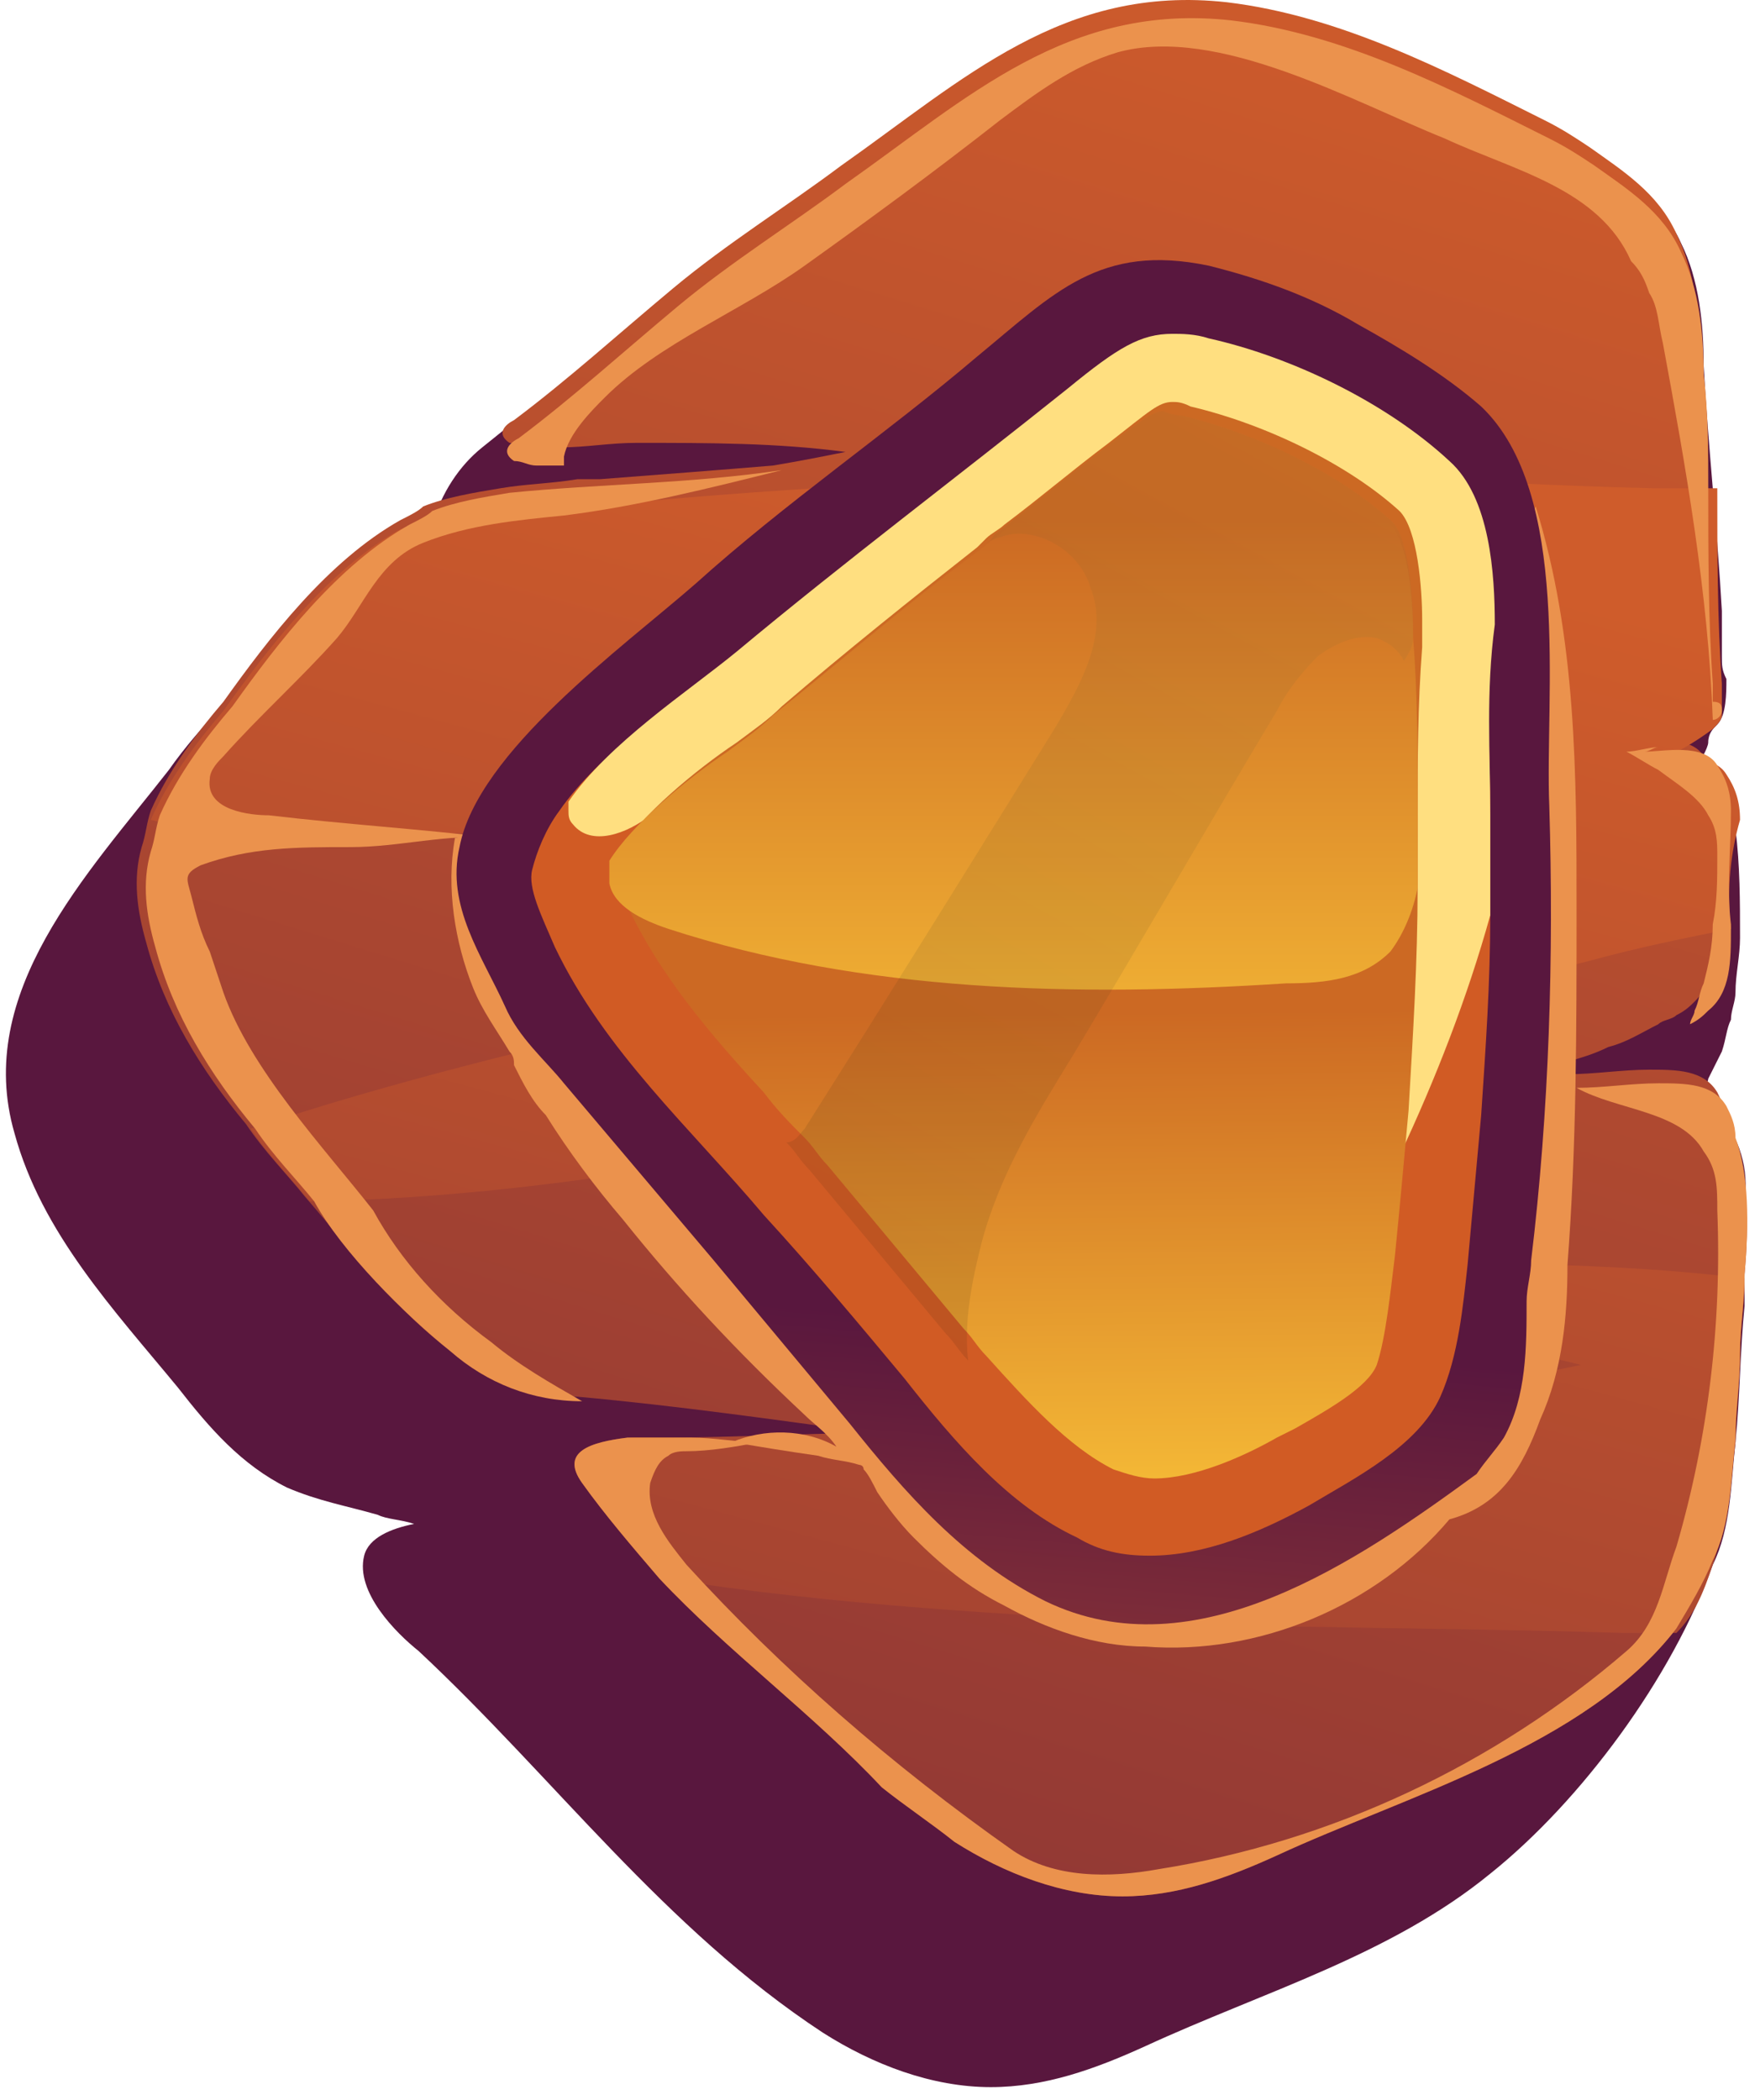 <svg width="57" height="68" viewBox="0 0 57 68" fill="none" xmlns="http://www.w3.org/2000/svg">
<g id="Group">
<path id="Vector" d="M56.206 46.691C56.059 48.014 56.059 49.485 55.471 50.661C54.147 54.338 51.206 58.308 48.265 60.661C45.029 63.308 40.912 64.485 37.088 66.249C35.47 66.985 33.853 67.573 32.088 67.573C30.176 67.573 28.264 66.838 26.647 65.808C21.5 62.426 17.97 57.573 13.559 53.455C12.823 52.867 11.5 51.544 11.794 50.367C11.941 49.779 12.676 49.485 13.411 49.338C12.97 49.191 12.529 49.191 12.235 49.044C11.206 48.749 10.323 48.602 9.294 48.161C7.823 47.426 6.794 46.249 5.764 44.926C3.705 42.426 1.353 39.926 0.47 36.691C-0.853 32.132 2.823 28.308 5.47 24.926C6.5 23.455 7.823 22.279 9 20.808C9.147 20.661 9.147 20.514 9.294 20.367C9.441 20.22 9.588 19.926 9.735 19.779C10.176 19.337 10.617 19.043 11.058 18.749C11.5 18.455 11.941 18.161 12.529 17.867C12.823 17.72 12.97 17.573 13.264 17.426C13.411 17.426 14 17.131 14 17.131V16.984C14.294 15.955 14.882 15.073 15.617 14.485C19.441 11.396 23.412 8.455 27.382 5.661C31.353 2.867 34.588 -0.222 39.882 0.367C43.559 0.808 46.941 2.573 50.176 4.19C50.765 4.484 51.206 4.779 51.647 5.073C52.676 5.808 53.853 6.543 54.441 7.867C55.029 9.043 55.176 10.514 55.176 11.837C55.323 14.484 55.617 17.131 55.765 19.779C55.765 20.22 55.765 20.808 55.765 21.249C55.765 21.543 55.765 21.69 55.912 21.985C55.912 22.426 55.912 23.161 55.618 23.455C55.471 23.602 55.323 23.749 55.323 24.043C55.323 24.19 55.029 24.779 54.882 24.779C55.323 24.779 55.765 25.073 55.912 25.514C56.059 25.955 56.206 26.396 56.206 26.837C56.353 28.014 56.353 29.19 56.353 30.367C56.353 30.955 56.206 31.543 56.206 32.132C56.206 32.426 56.059 32.72 56.059 33.014C55.912 33.308 55.912 33.602 55.765 34.043C55.617 34.337 55.471 34.632 55.323 34.926C55.323 35.073 55.029 35.514 54.882 35.514C55.176 35.367 55.471 35.661 55.618 35.955C56.353 36.837 56.647 37.867 56.5 38.896C56.5 39.043 56.5 39.191 56.5 39.485C56.5 39.779 56.5 40.073 56.5 40.367C56.5 40.955 56.5 41.691 56.5 42.279C56.353 43.749 56.353 45.22 56.206 46.691Z" fill="url(#paint0_linear_2228_940)"/>
<path id="Vector_2" d="M56.5 41.249C56.5 42.132 56.353 43.014 56.353 43.749C56.353 44.779 56.206 45.661 56.206 46.544C56.059 47.867 56.059 49.338 55.471 50.514C55.177 51.25 54.735 51.985 54.294 52.72C51.353 56.544 45.471 58.161 41.353 60.073C39.735 60.809 38.118 61.397 36.353 61.397C34.441 61.397 32.529 60.661 30.912 59.632C30.177 59.044 29.294 58.456 28.559 57.867C26.353 55.514 23.559 53.456 21.353 51.102C20.471 50.073 19.588 49.044 18.853 48.014C18.118 46.985 19.147 46.691 20.323 46.544C20.618 46.544 20.912 46.544 21.206 46.544H21.353C21.794 46.544 22.235 46.544 22.382 46.544C23.118 46.544 23.853 46.691 24.588 46.691C26.5 46.838 28.265 46.985 30.177 46.691C29.588 46.544 28.853 46.544 28.265 46.397C25.029 45.955 21.941 45.514 18.706 45.22C18.412 45.22 18.117 45.22 17.823 45.073C14.441 44.779 11.941 41.102 9.882 38.749C9.294 38.014 8.559 37.279 7.97 36.397C6.5 34.632 5.323 32.72 4.735 30.514C4.441 29.485 4.294 28.455 4.588 27.426C4.735 26.985 4.735 26.691 4.882 26.249C5.47 24.926 6.353 23.749 7.235 22.72C8.706 20.661 10.617 18.161 12.97 16.838C13.265 16.691 13.559 16.544 13.706 16.396C14.441 16.102 15.323 15.955 16.206 15.808C17.088 15.661 17.823 15.661 18.706 15.514C19 15.514 19.147 15.514 19.441 15.514C21.353 15.367 23.265 15.22 25.029 15.073C25.912 14.926 26.647 14.779 27.382 14.632C25.176 14.338 22.971 14.338 20.618 14.338C19.735 14.338 19 14.485 18.118 14.485C17.823 14.485 17.529 14.485 17.235 14.485C16.941 14.485 16.794 14.338 16.5 14.338C16.059 14.043 16.353 13.749 16.647 13.602C18.412 12.279 20.029 10.808 21.794 9.338C23.559 7.867 25.471 6.69 27.235 5.367C31.206 2.573 34.441 -0.515 39.735 0.073C43.412 0.514 46.794 2.279 50.029 3.896C50.618 4.19 51.059 4.485 51.5 4.779C52.529 5.514 53.706 6.249 54.294 7.573C54.883 8.749 55.03 10.22 55.03 11.543C55.177 12.72 55.177 14.043 55.177 15.22C55.177 17.279 55.177 19.485 55.324 21.544C55.324 21.691 55.324 21.985 55.324 22.132C55.324 22.279 55.324 22.426 55.324 22.573C55.324 22.72 55.177 22.867 55.03 22.867C55.03 22.867 54.883 22.867 54.883 23.014C54.441 23.455 53.853 23.749 53.265 23.896C53.118 23.896 52.971 24.044 52.824 24.044C53.412 24.044 54.735 23.749 55.177 24.485C55.471 24.926 55.618 25.367 55.618 25.955C55.618 27.132 55.471 28.455 55.618 29.632V29.779C55.765 30.661 55.618 31.691 54.883 32.426C54.735 32.573 54.588 32.72 54.294 32.867C54.147 33.014 53.853 33.014 53.706 33.161C53.118 33.455 52.677 33.749 52.088 33.897C51.206 34.338 50.177 34.485 49.147 34.779C49.735 34.779 50.177 34.779 50.765 34.779C51.647 34.779 52.529 34.632 53.412 34.632C54.294 34.632 55.177 34.632 55.618 35.367C55.765 35.661 55.912 35.955 55.912 36.397C56.647 38.014 56.647 39.632 56.5 41.249Z" fill="url(#paint1_linear_2228_940)"/>
<path id="Vector_3" d="M56.059 30.073C54.588 30.367 53.117 30.661 51.5 31.102C46.353 32.426 41.206 33.602 36.206 34.779C27.823 36.691 18.852 38.749 10.029 38.896C9.441 38.161 8.705 37.426 8.117 36.544C17.382 33.455 27.235 31.985 36.5 29.191C41.206 27.867 45.764 26.102 50.176 24.337C44.588 24.632 39.147 25.514 33.559 25.808C27.235 26.102 20.911 26.837 14.588 26.985C11.058 27.132 7.823 27.279 4.882 26.543C5.47 25.22 6.352 24.043 7.235 23.014C8.705 20.955 10.617 18.455 12.97 17.132C14.147 16.985 15.323 16.837 16.5 16.69C22.529 15.955 28.558 15.661 34.588 15.367C40.911 15.073 47.235 15.661 53.559 15.808C54.294 15.808 54.882 15.808 55.617 15.808C55.617 17.867 55.617 20.073 55.764 22.132C55.764 22.279 55.764 22.573 55.764 22.72C55.764 22.867 55.764 23.014 55.764 23.161C55.764 23.308 55.617 23.455 55.47 23.602C54.882 24.043 54.147 24.485 53.559 24.632C54.147 24.632 55.47 24.337 55.912 25.073C56.206 25.514 56.353 25.955 56.353 26.543C56.059 27.573 55.912 28.749 56.059 30.073ZM46.5 40.808C40.176 40.661 33.853 41.102 27.529 42.279C27.382 42.279 27.382 42.72 27.529 42.72C33.706 42.132 40.029 42.132 46.059 43.161C47.823 43.455 49.441 43.749 51.206 44.191C46.941 45.073 42.676 45.661 38.411 45.955C35.029 46.249 31.794 46.396 28.411 46.396C26.058 46.396 23.852 46.544 21.5 46.544H21.352C21.058 46.544 20.764 46.544 20.47 46.544C19.294 46.691 18.411 46.985 19 48.014C19.735 49.044 20.617 50.073 21.5 51.102C27.088 51.985 32.676 52.279 38.411 52.573C43.117 52.72 47.823 52.72 52.529 52.867C53.117 52.867 53.706 52.867 54.294 52.867C54.882 52.279 55.176 51.544 55.47 50.661C55.912 49.338 56.059 48.014 56.206 46.691C56.206 45.808 56.353 44.779 56.353 43.897C56.353 43.014 56.5 42.279 56.5 41.396C53.117 40.955 49.735 40.955 46.5 40.808Z" fill="url(#paint2_linear_2228_940)"/>
<path id="Vector_4" d="M15.912 43.455C16.794 44.191 17.823 44.779 18.853 45.367C17.235 45.367 15.764 44.779 14.588 43.749C13.117 42.573 11.059 40.514 10.176 38.896C9.588 38.161 8.853 37.426 8.264 36.543C6.794 34.779 5.617 32.867 5.029 30.661C4.735 29.632 4.588 28.602 4.882 27.573C5.029 27.132 5.029 26.837 5.176 26.396C5.764 25.073 6.647 23.896 7.529 22.867C9 20.808 10.911 18.308 13.264 16.984C13.559 16.837 13.853 16.69 14 16.543C14.735 16.249 15.617 16.102 16.5 15.955C19.441 15.661 22.382 15.661 25.323 15.22C22.97 15.808 20.617 16.396 18.264 16.69C16.794 16.837 15.176 16.985 13.706 17.573C12.235 18.161 11.794 19.631 10.911 20.661C9.735 21.984 8.411 23.161 7.235 24.485C7.088 24.631 6.794 24.926 6.794 25.22C6.647 26.249 8.117 26.396 8.706 26.396C11.206 26.69 13.559 26.837 16.058 27.132C14.441 26.985 12.97 27.426 11.353 27.426C9.588 27.426 8.117 27.426 6.5 28.014C5.911 28.308 6.058 28.455 6.206 29.043C6.353 29.632 6.5 30.22 6.794 30.808C6.941 31.249 7.088 31.69 7.235 32.132C8.117 34.632 10.47 37.132 12.088 39.191C12.97 40.808 14.294 42.279 15.912 43.455Z" fill="#EB924D"/>
<path id="Vector_5" d="M56.5 41.25C56.5 42.132 56.353 43.014 56.353 43.75C56.353 44.779 56.206 45.661 56.206 46.544C56.059 47.867 56.059 49.338 55.47 50.514C55.176 51.25 54.735 51.985 54.294 52.72C51.353 56.544 45.47 58.162 41.353 60.073C39.735 60.809 38.117 61.397 36.353 61.397C34.441 61.397 32.529 60.662 30.911 59.632C30.176 59.044 29.294 58.456 28.558 57.867C26.352 55.514 23.558 53.456 21.352 51.103C20.47 50.073 19.588 49.044 18.852 48.014C18.117 46.985 19.147 46.691 20.323 46.544C20.617 46.544 20.911 46.544 21.205 46.544H21.352C21.794 46.544 22.235 46.544 22.382 46.544C23.117 46.544 23.852 46.691 24.588 46.691C23.852 46.838 22.97 46.985 22.235 46.985C22.088 46.985 21.794 46.985 21.647 47.132C21.352 47.279 21.205 47.573 21.058 48.014C20.911 49.044 21.647 49.926 22.235 50.662C25.323 54.044 28.853 57.132 32.823 59.926C34.147 60.809 35.911 60.809 37.529 60.515C43.117 59.632 48.411 57.132 52.676 53.456C53.706 52.573 53.853 51.25 54.294 50.073C55.323 46.544 55.764 42.867 55.617 39.191C55.617 38.456 55.617 37.867 55.176 37.279C54.441 35.956 52.382 35.956 51.059 35.22C51.941 35.22 52.823 35.073 53.706 35.073C54.588 35.073 55.47 35.073 55.911 35.809C56.059 36.103 56.206 36.397 56.206 36.838C56.647 38.014 56.647 39.632 56.5 41.25Z" fill="#EB924D"/>
<path id="Vector_6" d="M55.323 32.72C55.176 32.867 55.029 33.014 54.735 33.161C54.735 33.014 54.882 32.867 54.882 32.72C55.029 32.426 55.029 32.132 55.176 31.837C55.323 31.249 55.47 30.661 55.47 29.926C55.617 29.191 55.617 28.455 55.617 27.72C55.617 27.279 55.617 26.837 55.323 26.396C55.029 25.808 54.294 25.367 53.706 24.926C53.412 24.779 52.97 24.485 52.676 24.337C52.97 24.337 53.412 24.19 53.706 24.19C53.559 24.19 53.412 24.337 53.264 24.337C53.853 24.337 55.176 24.043 55.617 24.779C55.912 25.22 56.059 25.661 56.059 26.249C56.059 27.426 55.912 28.749 56.059 29.926V30.073C56.059 31.102 56.059 32.132 55.323 32.72Z" fill="#EB924D"/>
<path id="Vector_7" d="M55.765 23.014C55.765 23.161 55.618 23.308 55.471 23.308C55.324 19.191 54.588 15.073 53.853 11.102C53.706 10.514 53.706 9.926 53.412 9.485C53.265 9.044 53.118 8.749 52.824 8.455C51.794 6.102 49 5.514 46.794 4.485C43.853 3.308 39.441 0.808 36.206 1.691C34.735 2.132 33.559 3.014 32.382 3.896C30.323 5.514 28.117 7.132 26.059 8.602C24 10.073 21.353 11.102 19.588 12.867C19.147 13.308 18.412 14.043 18.265 14.779C18.265 14.926 18.265 14.926 18.265 15.073C17.97 15.073 17.676 15.073 17.382 15.073C17.088 15.073 16.941 14.926 16.647 14.926C16.206 14.632 16.5 14.338 16.794 14.191C18.559 12.867 20.176 11.396 21.941 9.926C23.706 8.455 25.617 7.279 27.382 5.955C31.353 3.161 34.588 0.073 39.882 0.661C43.559 1.102 46.941 2.867 50.176 4.485C50.765 4.779 51.206 5.073 51.647 5.367C52.676 6.102 53.853 6.838 54.441 8.161C55.029 9.338 55.176 10.808 55.176 12.132C55.324 13.308 55.324 14.632 55.324 15.808C55.324 17.867 55.324 20.073 55.471 22.132C55.471 22.279 55.471 22.573 55.471 22.72C55.765 22.72 55.765 22.867 55.765 23.014Z" fill="#EB924D"/>
<g id="Group_2">
<path id="Vector_8" d="M14.735 27.132C14.441 28.75 14.735 30.514 15.323 31.985C15.617 32.72 16.058 33.308 16.5 34.044C16.646 34.191 16.647 34.338 16.647 34.485C16.941 35.073 17.235 35.661 17.676 36.102C18.411 37.279 19.294 38.456 20.176 39.485C21.941 41.691 23.852 43.75 26.058 45.808C26.352 46.103 26.794 46.397 27.088 46.838C26.058 46.25 24.735 46.25 23.705 46.691C24.588 46.838 25.47 46.985 26.5 47.132C26.941 47.279 27.382 47.279 27.823 47.426C27.823 47.426 27.97 47.426 27.97 47.573C28.117 47.72 28.264 48.014 28.411 48.309C28.706 48.75 29.147 49.338 29.588 49.779C30.47 50.661 31.352 51.397 32.529 51.985C33.852 52.72 35.47 53.309 37.088 53.309C40.764 53.603 44.588 51.985 46.941 49.191C48.559 48.75 49.294 47.573 49.882 45.956C50.617 44.338 50.764 42.573 50.764 40.956C51.059 37.132 51.059 33.308 51.059 29.485C51.059 25.073 51.059 20.661 49.735 16.396C48.117 20.367 44.441 23.161 40.47 24.632C36.5 26.102 32.088 26.25 27.823 26.25C23.411 26.102 19 26.102 14.735 27.132Z" fill="#EB924D"/>
<path id="Vector_9" d="M48.706 46.544C48.412 46.985 48.117 47.279 47.823 47.72C44 50.514 38.706 54.191 33.853 51.838C31.206 50.514 29.294 48.308 27.529 46.102C26.058 44.338 24.588 42.573 23.117 40.808C21.5 38.897 19.882 36.985 18.264 35.073C17.676 34.338 16.794 33.602 16.352 32.573C15.617 30.955 14.441 29.338 14.882 27.426C15.47 24.338 20.176 20.955 22.529 18.896C25.47 16.249 28.706 14.043 31.647 11.543C34.147 9.485 35.617 7.867 39.147 8.602C40.911 9.043 42.529 9.632 44 10.514C45.323 11.249 46.794 12.132 47.97 13.161C50.912 15.955 50.029 22.573 50.176 26.102C50.323 30.955 50.176 35.955 49.588 40.808C49.588 41.25 49.441 41.691 49.441 42.132C49.441 43.602 49.441 45.22 48.706 46.544Z" fill="url(#paint3_linear_2228_940)"/>
<path id="Vector_10" d="M48.264 26.396C48.264 27.426 48.264 28.602 48.264 29.632C48.264 31.837 48.117 33.896 47.97 36.102C47.823 37.72 47.676 39.337 47.529 40.955C47.382 42.279 47.235 43.896 46.647 45.22C45.912 46.838 43.853 47.867 42.382 48.749C40.764 49.632 39 50.367 37.235 50.367C36.353 50.367 35.617 50.22 34.882 49.779C32.676 48.749 30.912 46.691 29.294 44.632C27.823 42.867 26.353 41.102 24.735 39.337C22.382 36.543 19.588 34.043 17.97 30.661C17.529 29.632 17.088 28.749 17.235 28.161C17.382 27.573 17.676 26.837 18.117 26.249C19.441 24.337 21.941 22.72 23.558 21.396C27.088 18.455 30.617 15.808 34.294 12.867C35.911 11.543 36.647 11.102 37.676 11.102C37.97 11.102 38.411 11.102 38.853 11.249C41.5 11.837 44.588 13.308 46.647 15.22C47.97 16.396 48.117 18.896 48.117 20.514C48.117 22.426 48.264 24.337 48.264 26.396Z" fill="url(#paint4_linear_2228_940)"/>
<path id="Vector_11" d="M48.264 26.396C48.264 27.426 48.264 28.602 48.264 29.632C47.529 32.279 46.499 34.926 45.323 37.426L44.735 23.896C44.588 21.985 44.588 20.22 43.852 18.455C43.117 16.691 41.794 15.22 40.029 14.926C37.823 14.485 35.764 15.955 33.999 17.132C29.735 20.22 25.47 23.308 21.058 26.396C20.323 26.985 19.146 27.426 18.558 26.691C18.411 26.544 18.411 26.396 18.411 26.249C18.411 26.102 18.411 26.102 18.411 25.955C19.735 24.044 22.235 22.426 23.852 21.102C27.382 18.161 30.911 15.514 34.588 12.573C36.205 11.249 36.941 10.808 37.97 10.808C38.264 10.808 38.705 10.808 39.147 10.955C41.794 11.543 44.882 13.014 46.941 14.926C48.264 16.102 48.411 18.602 48.411 20.22C48.117 22.426 48.264 24.338 48.264 26.396Z" fill="#FFDF80"/>
<path id="Vector_12" d="M45.912 26.397C45.912 27.132 45.912 27.867 45.912 28.75C45.912 31.102 45.765 33.456 45.618 35.956C45.471 37.573 45.324 39.191 45.176 40.661C45.029 41.838 44.882 43.308 44.588 44.191C44.294 44.926 42.971 45.661 41.941 46.25L41.353 46.544C40.324 47.132 38.706 47.867 37.382 47.867C36.941 47.867 36.5 47.72 36.059 47.573C34.588 46.838 33.265 45.367 31.941 43.897C31.647 43.603 31.5 43.309 31.206 43.014L26.794 37.72C26.5 37.426 26.353 37.132 26.059 36.838C25.617 36.397 25.176 35.956 24.735 35.367C22.97 33.455 21.353 31.544 20.323 29.338C20.176 28.897 19.882 28.308 19.735 28.014C19.735 27.867 19.882 27.72 20.029 27.573C20.765 26.397 22.529 24.926 23.853 24.044C24.441 23.602 24.882 23.308 25.323 22.867C27.382 21.102 29.588 19.338 31.647 17.72C31.794 17.573 31.794 17.573 31.941 17.426C32.088 17.279 32.382 17.132 32.529 16.985C33.706 16.102 34.735 15.22 35.912 14.338C37.235 13.308 37.529 13.014 37.971 13.014C38.118 13.014 38.265 13.014 38.559 13.161C41.059 13.749 43.706 15.073 45.324 16.544C45.912 17.132 46.059 19.044 46.059 20.073V20.22C46.059 20.514 46.059 20.661 46.059 20.955C45.912 22.867 45.912 24.632 45.912 26.397Z" fill="url(#paint5_linear_2228_940)"/>
<path id="Vector_13" d="M45.912 26.396C45.912 27.132 45.912 27.867 45.912 28.749C45.765 29.485 45.471 30.22 45.029 30.808C44.147 31.691 42.971 31.837 41.647 31.837C34.882 32.279 27.971 32.132 21.647 30.073C20.765 29.779 19.882 29.338 19.735 28.602C19.735 28.455 19.735 28.161 19.735 27.867C20.47 26.691 22.235 25.22 23.559 24.337C24.147 23.896 24.588 23.602 25.029 23.161C27.235 21.396 29.441 19.485 31.647 17.867C32.971 16.837 34.294 15.808 35.618 14.779C36.941 13.749 37.235 13.455 37.676 13.455C37.824 13.455 37.971 13.455 38.265 13.602C40.765 14.19 43.412 15.514 45.029 16.985C45.618 17.573 45.765 19.485 45.765 20.514V20.661C45.912 22.426 45.912 24.337 45.912 26.396Z" fill="url(#paint6_linear_2228_940)"/>
<path id="Vector_14" opacity="0.1" d="M45.764 20.514V20.367C45.764 19.338 45.617 17.279 45.029 16.838C43.411 15.367 40.764 14.043 38.264 13.455C37.97 13.455 37.676 13.308 37.676 13.308C37.382 13.308 36.941 13.602 35.617 14.632C34.441 15.514 33.411 16.396 32.235 17.279C32.088 17.426 32.088 17.573 31.941 17.573C32.235 17.426 32.676 17.279 32.97 17.279C34 17.279 35.029 18.014 35.323 19.044C35.911 20.514 35.029 22.132 34.147 23.602C31.5 27.867 28.853 32.132 26.058 36.544C25.911 36.691 25.764 36.985 25.47 36.985C25.764 37.279 25.911 37.573 26.206 37.867L30.617 43.161C30.911 43.455 31.058 43.749 31.353 44.044C31.206 42.72 31.5 41.397 31.794 40.22C32.382 38.014 33.559 36.102 34.735 34.191C36.941 30.514 39.147 26.691 41.353 23.014C41.647 22.426 42.088 21.838 42.676 21.249C43.264 20.808 44 20.514 44.588 20.661C45.029 20.808 45.323 21.102 45.47 21.396C45.764 20.955 45.764 20.808 45.764 20.514Z" fill="url(#paint7_linear_2228_940)"/>
</g>
</g>
<defs>
<linearGradient id="paint0_linear_2228_940" x1="61.893" y1="-11.581" x2="53.721" y2="1.307" gradientUnits="userSpaceOnUse">
<stop stop-color="#CF5C2B"/>
<stop offset="1" stop-color="#59173E"/>
</linearGradient>
<linearGradient id="paint1_linear_2228_940" x1="42.798" y1="-2.019" x2="6.179" y2="116.483" gradientUnits="userSpaceOnUse">
<stop stop-color="#CF5C2B"/>
<stop offset="1" stop-color="#59173E"/>
</linearGradient>
<linearGradient id="paint2_linear_2228_940" x1="36.565" y1="15.349" x2="7.803" y2="121.595" gradientUnits="userSpaceOnUse">
<stop stop-color="#CF5C2B"/>
<stop offset="1" stop-color="#59173E"/>
</linearGradient>
<linearGradient id="paint3_linear_2228_940" x1="28.997" y1="73.368" x2="31.669" y2="42.784" gradientUnits="userSpaceOnUse">
<stop stop-color="#CF5C2B"/>
<stop offset="1" stop-color="#59173E"/>
</linearGradient>
<linearGradient id="paint4_linear_2228_940" x1="33.234" y1="8.128" x2="32.748" y2="26.693" gradientUnits="userSpaceOnUse">
<stop stop-color="#FFCA2B"/>
<stop offset="1" stop-color="#D15B24"/>
</linearGradient>
<linearGradient id="paint5_linear_2228_940" x1="32.985" y1="52.241" x2="32.791" y2="32.801" gradientUnits="userSpaceOnUse">
<stop stop-color="#FFCE3B"/>
<stop offset="1" stop-color="#CC6923"/>
</linearGradient>
<linearGradient id="paint6_linear_2228_940" x1="32.831" y1="39.598" x2="32.831" y2="16.834" gradientUnits="userSpaceOnUse">
<stop stop-color="#FFCE3B"/>
<stop offset="1" stop-color="#CC6923"/>
</linearGradient>
<linearGradient id="paint7_linear_2228_940" x1="53.782" y1="-7.832" x2="25.109" y2="44.75" gradientUnits="userSpaceOnUse">
<stop stop-color="#F2DE6D"/>
<stop offset="1"/>
</linearGradient>
</defs>
</svg>
